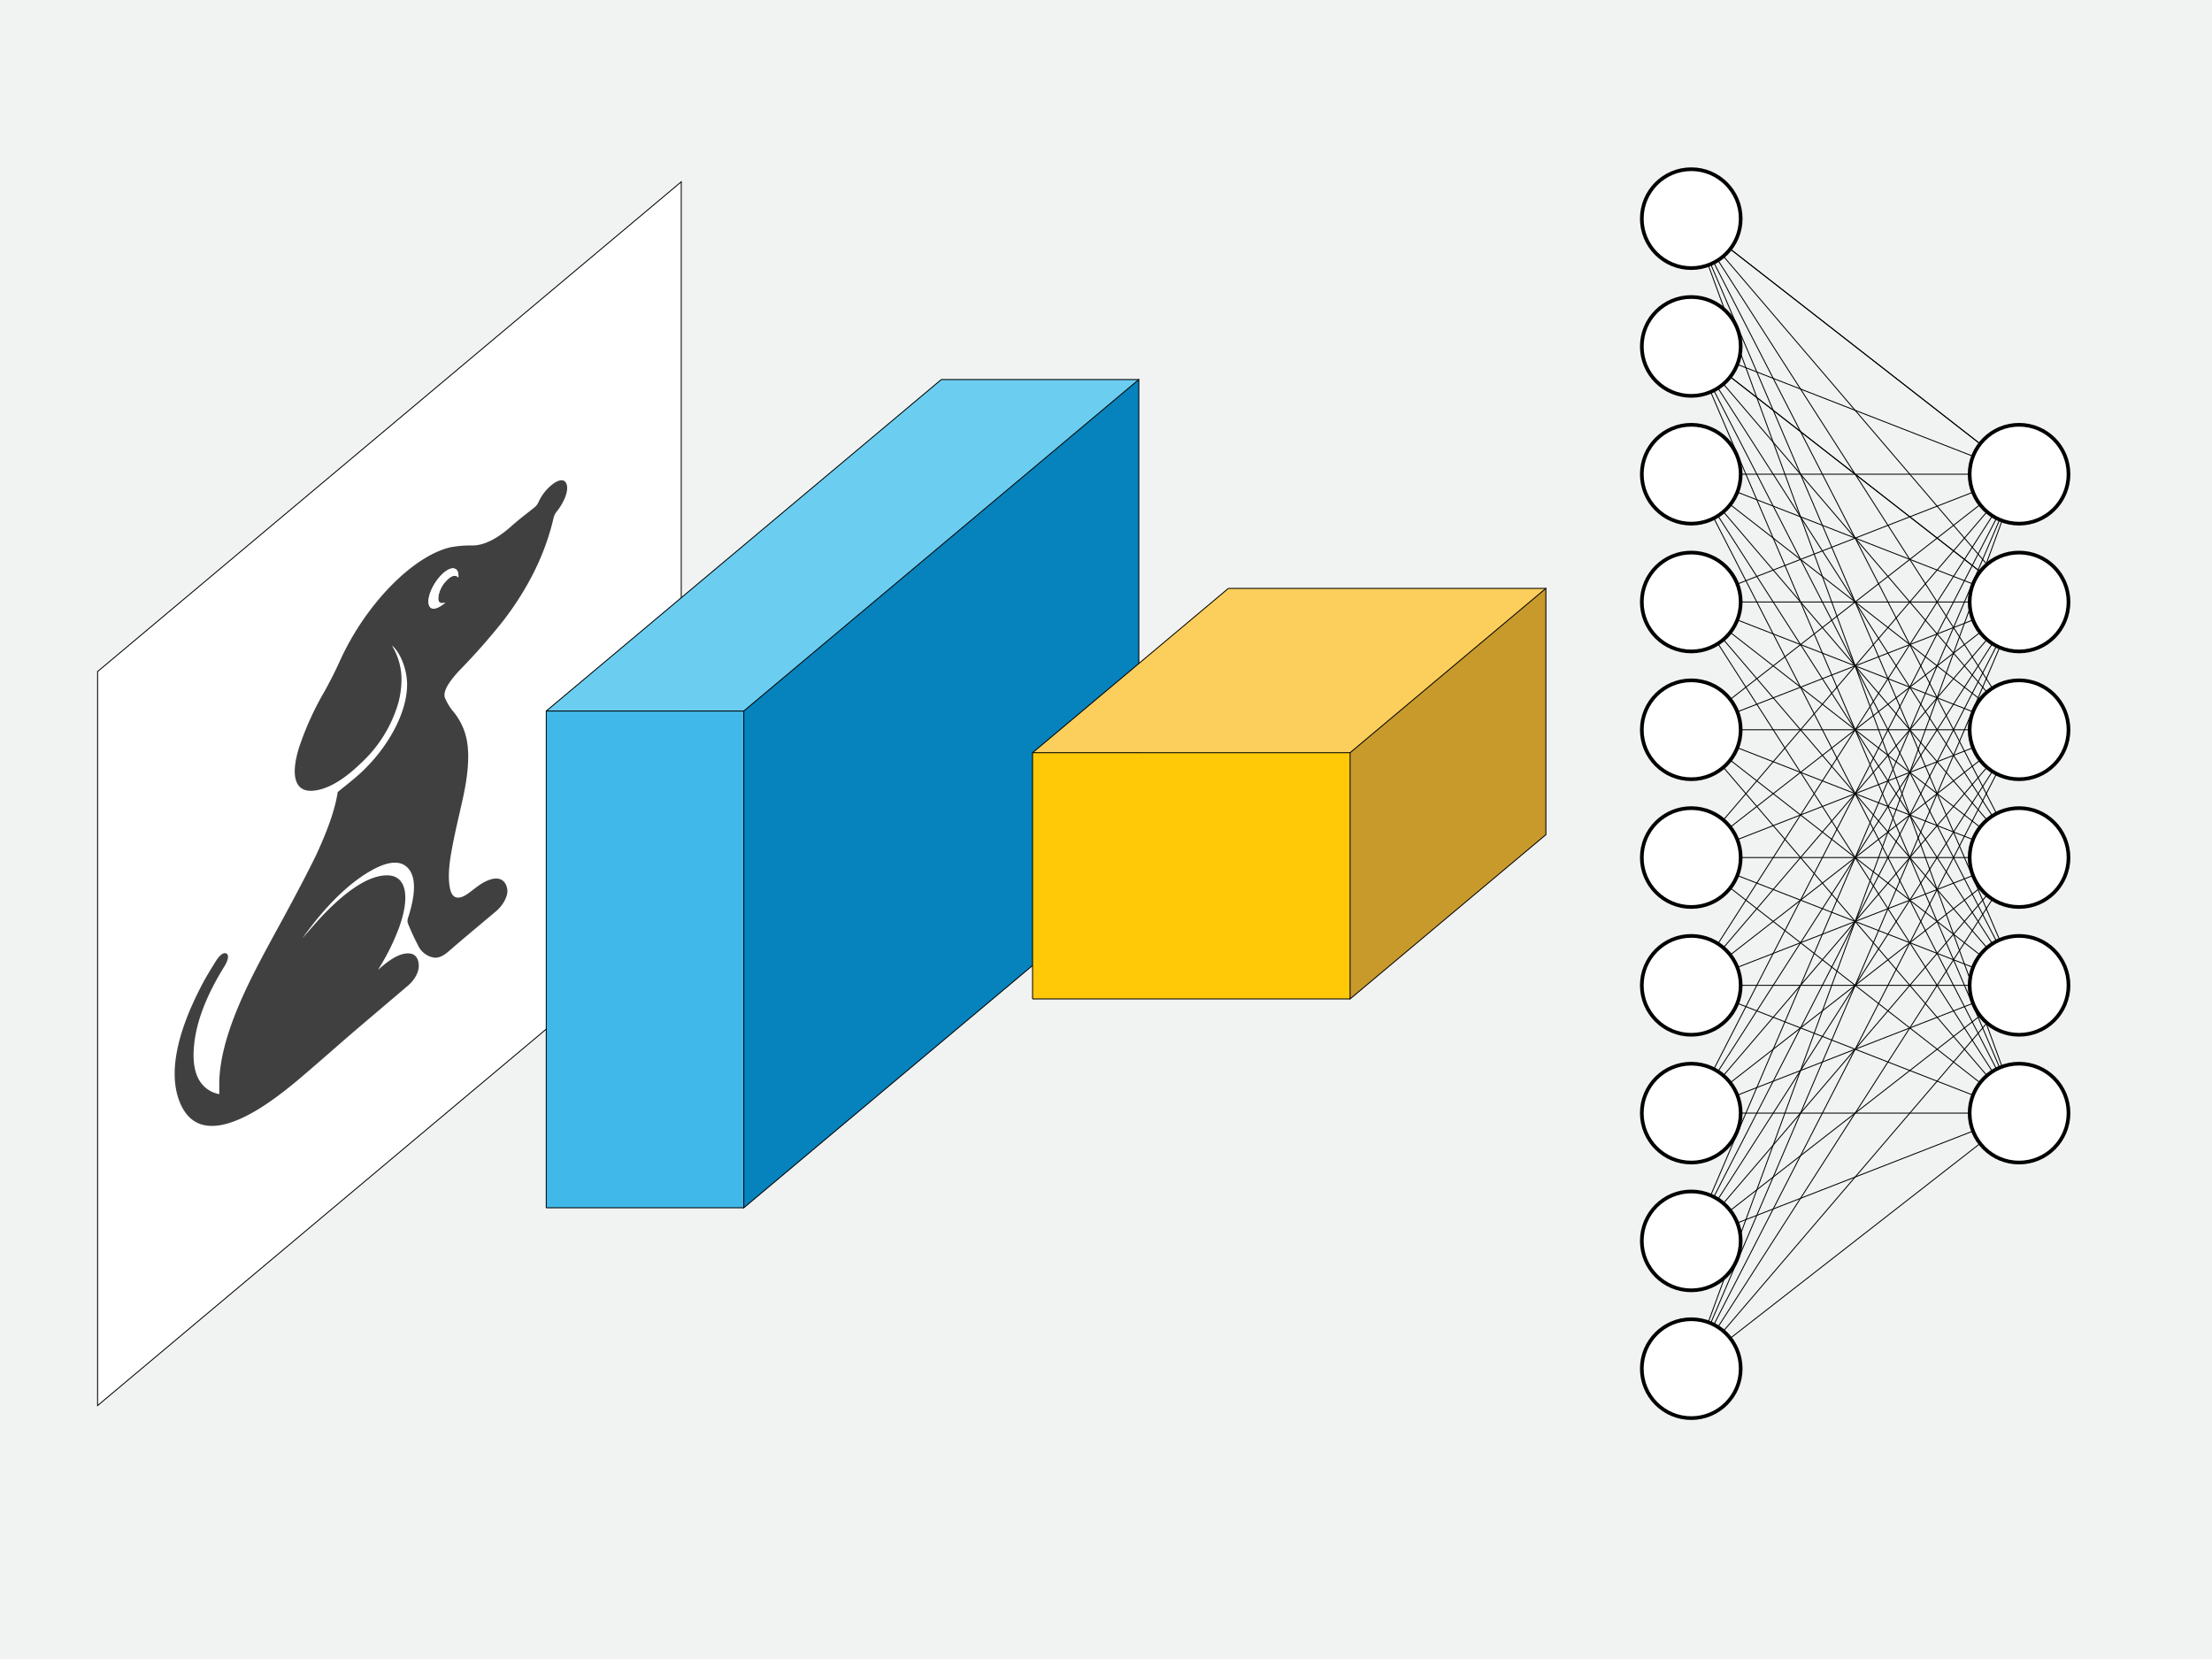 <svg xmlns="http://www.w3.org/2000/svg" viewBox="0 0 600 450"><defs><style>.cls-1{fill:#f1f2f2;}.cls-2,.cls-4,.cls-9{fill:#fff;}.cls-2,.cls-8,.cls-9{stroke:#000;stroke-miterlimit:10;}.cls-2,.cls-8{stroke-width:0.25px;}.cls-3{opacity:0.75;}.cls-5{fill:#0682bc;}.cls-6{fill:#6bcef1;}.cls-7{fill:#41b8ea;}.cls-8{fill:none;}.cls-10{fill:#fcce5b;}.cls-11{fill:#ffc908;}.cls-12{fill:#c89a2c;}</style></defs><g id="Layer_2" data-name="Layer 2"><rect class="cls-1" width="600" height="450"/></g><g id="Layer_3" data-name="Layer 3"><polygon class="cls-2" points="184.79 248.41 26.47 381.26 26.47 182.16 184.79 49.31 184.79 248.41"/><g class="cls-3"><path class="cls-4" d="M91.6,214.85c-.78,5.13-3,11-6,17.11-2.34,4.79-4.89,9.59-7.46,14.38-3.89,7.23-8,14.44-11.43,21.73-4.43,9.4-7.19,18-7.3,25.44,0,1,0,2,0,3.14a13.26,13.26,0,0,1-1.58-.46c-4.33-1.83-6.2-6.42-5.08-14.3.87-6.17,3.65-12.84,8-19.83,1.15-1.87,1.37-3.19.58-3.57s-1.87.42-3,2.3-2.51,4-3.58,6.1c-6.87,13.11-8.93,23.53-6.4,31,2.46,7.25,8,9.48,17.24,5.21,5-2.3,10.2-6.13,15.48-10.57,4.62-3.89,9.23-8,13.85-12,5.2-4.45,10.4-8.84,15.59-13.26,2-1.65,3.18-4,3-5.8s-1.07-2.88-2.59-3c-2.35-.18-5.18,1.48-8.46,4.48.24-.41.36-.63.5-.85a59.91,59.91,0,0,0,5.21-10.63c3.17-8.77,1.86-14.38-3.51-14.18-4.81.18-10.43,4.07-16.36,10-2.23,2.26-4.4,4.89-6.6,7.35.09,0,.17-.17.26-.3,5.62-7.83,11.56-14.1,17.89-17.91,4.69-2.81,8.52-3.58,10.78-1.07s2,7.18.06,13.22a2.91,2.91,0,0,0-.19,1.54,63.26,63.26,0,0,0,2.86,6.22,5.73,5.73,0,0,0,4.33,3.26c1.06.13,2.28-.29,3.83-1.61,4.34-3.69,8.69-7.3,13-11,2-1.68,3.28-4.27,3-6-.56-3.15-3.2-3.75-7-1.43-1.2.75-2.47,1.83-3.7,2.7-2.47,1.74-4.15,1.35-4.75-1.09-.75-3.06-.32-7.08.5-11.36.86-4.5,2-9.18,3-13.78,1.29-5.82,1.82-11.05,1-15.3a17.21,17.21,0,0,0-3.86-8.08,14.9,14.9,0,0,1-2.07-3.48c-.45-1,.14-2.72,1.45-4.51a29.48,29.48,0,0,1,2.38-2.87,176.4,176.4,0,0,0,11.84-13.4c7.29-9.45,11.68-18.86,13.83-28.27a4.64,4.64,0,0,1,.77-1.47c2.17-2.7,3.32-5.85,2.69-7.49-.51-1.31-1.7-1.38-3.46-.21a12.81,12.81,0,0,0-4.18,5.18,4,4,0,0,1-.82,1.15c-2.12,1.74-4.25,3.28-6.36,5.17-4,3.59-7.45,5.27-10.53,5.36a29.42,29.42,0,0,0-6.09.48c-10.27,2.36-23.09,15.5-30,30.76C91,182,89.57,184.78,88,187.58a81.42,81.42,0,0,0-6.86,15.2c-2.4,7.8-1,12.1,3.8,11.69,3.84-.32,8.22-2.89,13-7.48a35.78,35.78,0,0,0,10.17-16.45,25.58,25.58,0,0,0,.81-5.5,17.5,17.5,0,0,0-2.22-9.31c-.11-.2-.21-.41-.32-.62,1.93,1.54,4.13,6,4.08,10.67-.08,7.85-5.32,17.06-12.41,23.7C95.93,211.43,93.81,213,91.6,214.85Z"/><path d="M91.6,214.85c2.21-1.84,4.33-3.42,6.42-5.37,7.09-6.64,12.33-15.85,12.41-23.7,0-4.69-2.15-9.13-4.08-10.67.11.21.21.42.32.62a17.5,17.5,0,0,1,2.22,9.31,25.58,25.58,0,0,1-.81,5.5A35.78,35.78,0,0,1,97.91,207c-4.74,4.59-9.12,7.16-13,7.48-4.84.41-6.2-3.89-3.8-11.69A81.42,81.42,0,0,1,88,187.58c1.56-2.8,2.95-5.55,4.23-8.38,6.92-15.26,19.74-28.4,30-30.76a29.42,29.42,0,0,1,6.09-.48c3.08-.09,6.52-1.77,10.53-5.36,2.11-1.89,4.24-3.43,6.36-5.17a4,4,0,0,0,.82-1.15,12.81,12.81,0,0,1,4.18-5.18c1.76-1.17,3-1.1,3.46.21.63,1.64-.52,4.79-2.69,7.49a4.64,4.64,0,0,0-.77,1.47c-2.15,9.41-6.54,18.82-13.83,28.27a176.4,176.4,0,0,1-11.84,13.4,29.48,29.48,0,0,0-2.38,2.87c-1.31,1.79-1.9,3.48-1.45,4.51a14.9,14.9,0,0,0,2.07,3.48,17.21,17.21,0,0,1,3.86,8.08c.77,4.25.24,9.48-1,15.3-1,4.6-2.18,9.28-3,13.78-.82,4.28-1.25,8.3-.5,11.36.6,2.44,2.28,2.83,4.75,1.09,1.23-.87,2.5-1.95,3.7-2.7,3.78-2.32,6.42-1.72,7,1.43.3,1.71-1,4.3-3,6-4.35,3.66-8.7,7.27-13,11-1.55,1.32-2.77,1.74-3.83,1.61a5.73,5.73,0,0,1-4.33-3.26,63.26,63.26,0,0,1-2.86-6.22,2.91,2.91,0,0,1,.19-1.54c1.91-6,2.19-10.72-.06-13.22s-6.09-1.74-10.78,1.07c-6.33,3.81-12.27,10.08-17.89,17.91-.09.13-.17.28-.26.3,2.2-2.46,4.37-5.09,6.6-7.35,5.93-6,11.55-9.86,16.36-10,5.37-.2,6.68,5.41,3.51,14.18a59.91,59.91,0,0,1-5.21,10.63c-.14.22-.26.44-.5.85,3.28-3,6.11-4.66,8.46-4.48,1.52.11,2.43,1.07,2.59,3s-1.06,4.15-3,5.8c-5.19,4.42-10.39,8.81-15.59,13.26-4.62,4-9.23,8.08-13.85,12-5.28,4.44-10.51,8.27-15.48,10.57-9.23,4.27-14.78,2-17.24-5.21-2.53-7.48-.47-17.9,6.4-31,1.07-2.05,2.34-4.08,3.58-6.1s2.27-2.67,3-2.3.57,1.7-.58,3.57c-4.34,7-7.12,13.66-8,19.83-1.12,7.88.75,12.47,5.08,14.3a13.26,13.26,0,0,0,1.58.46c0-1.17,0-2.14,0-3.14.11-7.41,2.87-16,7.3-25.44,3.43-7.29,7.54-14.5,11.43-21.73,2.57-4.79,5.12-9.59,7.46-14.38C88.56,225.89,90.82,220,91.6,214.85Zm29.2-51.39c-1.55.45-2.14-.14-1.86-1.87a7.87,7.87,0,0,1,2-3.93c1.53-1.67,2.61-1.84,3.38-1,.22-2.55-1.46-3.2-3.59-1.57-2.42,1.85-4.46,5.49-4.51,8S118,165.8,120.8,163.46Z"/><path class="cls-4" d="M120.8,163.46c-2.78,2.34-4.6,2-4.56-.41s2.09-6.16,4.51-8c2.13-1.63,3.81-1,3.59,1.57-.77-.79-1.85-.62-3.38,1a7.87,7.87,0,0,0-2,3.93C118.66,163.32,119.25,163.91,120.8,163.46Z"/></g><polygon class="cls-5" points="308.9 102.95 308.9 237.7 201.75 327.61 201.75 192.86 308.9 102.95"/><polygon class="cls-6" points="308.9 102.95 201.75 192.86 148.17 192.86 255.32 102.95 308.9 102.95"/><rect class="cls-7" x="148.17" y="192.86" width="53.58" height="134.75"/><polyline class="cls-8" points="148.17 327.61 148.17 192.86 255.32 102.95"/><polygon class="cls-8" points="308.9 102.95 308.9 237.7 201.75 327.61 201.75 192.86 308.9 102.95"/><line class="cls-8" x1="255.32" y1="102.95" x2="308.9" y2="102.95"/><line class="cls-8" x1="148.17" y1="192.86" x2="201.75" y2="192.86"/><line class="cls-8" x1="148.17" y1="327.61" x2="201.75" y2="327.61"/><line class="cls-8" x1="458.75" y1="59.31" x2="547.67" y2="128.63"/><line class="cls-8" x1="458.75" y1="93.97" x2="547.67" y2="163.29"/><line class="cls-8" x1="458.75" y1="128.63" x2="547.67" y2="197.95"/><line class="cls-8" x1="458.75" y1="163.29" x2="547.67" y2="232.61"/><line class="cls-8" x1="458.75" y1="197.95" x2="547.67" y2="267.27"/><line class="cls-8" x1="458.75" y1="232.61" x2="547.67" y2="301.93"/><line class="cls-8" x1="458.75" y1="267.27" x2="547.67" y2="301.93"/><line class="cls-8" x1="458.75" y1="301.93" x2="547.67" y2="301.93"/><line class="cls-8" x1="458.75" y1="336.59" x2="547.67" y2="301.93"/><line class="cls-8" x1="458.75" y1="371.25" x2="547.67" y2="301.93"/><line class="cls-8" x1="458.75" y1="336.59" x2="547.67" y2="267.27"/><line class="cls-8" x1="547.67" y1="232.61" x2="458.75" y2="371.25"/><line class="cls-8" x1="547.67" y1="197.95" x2="458.75" y2="371.25"/><line class="cls-8" x1="547.67" y1="163.29" x2="458.75" y2="371.25"/><line class="cls-8" x1="547.67" y1="128.63" x2="458.75" y2="371.25"/><line class="cls-8" x1="547.67" y1="232.61" x2="458.75" y2="336.59"/><line class="cls-8" x1="547.67" y1="197.95" x2="458.75" y2="336.59"/><line class="cls-8" x1="547.67" y1="163.29" x2="458.75" y2="336.59"/><line class="cls-8" x1="547.67" y1="128.63" x2="458.75" y2="336.59"/><line class="cls-8" x1="458.75" y1="301.93" x2="547.67" y2="267.27"/><line class="cls-8" x1="547.67" y1="232.61" x2="458.75" y2="301.93"/><line class="cls-8" x1="547.67" y1="197.95" x2="458.75" y2="301.93"/><line class="cls-8" x1="547.67" y1="163.29" x2="458.75" y2="301.93"/><line class="cls-8" x1="547.67" y1="128.63" x2="458.75" y2="301.93"/><line class="cls-8" x1="547.67" y1="267.27" x2="458.75" y2="267.27"/><line class="cls-8" x1="547.67" y1="232.61" x2="458.75" y2="267.27"/><line class="cls-8" x1="547.67" y1="197.95" x2="458.75" y2="267.27"/><line class="cls-8" x1="547.67" y1="163.29" x2="458.75" y2="267.27"/><line class="cls-8" x1="547.67" y1="128.63" x2="458.75" y2="267.27"/><line class="cls-8" x1="547.67" y1="232.61" x2="458.75" y2="232.61"/><line class="cls-8" x1="547.67" y1="267.27" x2="458.75" y2="232.61"/><line class="cls-8" x1="547.67" y1="197.95" x2="458.75" y2="232.61"/><line class="cls-8" x1="547.67" y1="163.29" x2="458.75" y2="232.61"/><line class="cls-8" x1="547.67" y1="128.63" x2="458.75" y2="232.61"/><line class="cls-8" x1="547.67" y1="301.93" x2="458.75" y2="197.95"/><line class="cls-8" x1="547.67" y1="267.27" x2="458.75" y2="371.25"/><line class="cls-8" x1="547.67" y1="232.61" x2="458.75" y2="197.95"/><line class="cls-8" x1="458.75" y1="128.63" x2="547.67" y2="232.61"/><line class="cls-8" x1="458.75" y1="93.97" x2="547.67" y2="232.61"/><line class="cls-8" x1="458.75" y1="59.31" x2="547.67" y2="232.61"/><line class="cls-8" x1="547.67" y1="301.93" x2="458.75" y2="163.29"/><line class="cls-8" x1="458.75" y1="197.95" x2="547.67" y2="197.95"/><line class="cls-8" x1="547.67" y1="163.29" x2="458.75" y2="197.95"/><line class="cls-8" x1="547.67" y1="128.63" x2="458.75" y2="197.95"/><line class="cls-8" x1="547.67" y1="267.27" x2="458.75" y2="163.29"/><line class="cls-8" x1="458.75" y1="128.63" x2="547.67" y2="301.93"/><line class="cls-8" x1="458.75" y1="93.97" x2="547.67" y2="301.93"/><line class="cls-8" x1="458.75" y1="59.31" x2="547.67" y2="301.93"/><line class="cls-8" x1="458.75" y1="128.63" x2="547.67" y2="267.27"/><line class="cls-8" x1="458.75" y1="93.97" x2="547.67" y2="267.27"/><line class="cls-8" x1="458.75" y1="59.31" x2="547.67" y2="267.27"/><line class="cls-8" x1="458.75" y1="163.29" x2="547.67" y2="197.95"/><line class="cls-8" x1="458.75" y1="93.97" x2="547.67" y2="197.95"/><line class="cls-8" x1="458.75" y1="59.31" x2="547.67" y2="197.95"/><line class="cls-8" x1="458.75" y1="163.29" x2="547.67" y2="163.29"/><line class="cls-8" x1="458.75" y1="128.63" x2="547.67" y2="163.29"/><line class="cls-8" x1="458.75" y1="93.97" x2="547.67" y2="163.29"/><line class="cls-8" x1="458.75" y1="59.31" x2="547.67" y2="163.29"/><line class="cls-8" x1="458.75" y1="163.29" x2="547.67" y2="128.63"/><line class="cls-8" x1="458.75" y1="128.63" x2="547.67" y2="128.63"/><line class="cls-8" x1="458.75" y1="93.97" x2="547.67" y2="128.63"/><line class="cls-8" x1="458.75" y1="59.31" x2="547.67" y2="128.63"/><circle class="cls-9" cx="547.67" cy="128.63" r="13.41"/><circle class="cls-9" cx="547.67" cy="163.29" r="13.41"/><circle class="cls-9" cx="547.67" cy="232.61" r="13.41"/><circle class="cls-9" cx="547.67" cy="267.27" r="13.41"/><circle class="cls-9" cx="547.67" cy="301.93" r="13.41"/><circle class="cls-9" cx="547.67" cy="197.95" r="13.41"/><circle class="cls-9" cx="458.75" cy="59.31" r="13.41"/><circle class="cls-9" cx="458.75" cy="93.97" r="13.41"/><circle class="cls-9" cx="458.75" cy="128.63" r="13.41"/><circle class="cls-9" cx="458.75" cy="163.29" r="13.41"/><circle class="cls-9" cx="458.75" cy="232.61" r="13.41"/><circle class="cls-9" cx="458.75" cy="267.27" r="13.41"/><circle class="cls-9" cx="458.75" cy="301.93" r="13.41"/><circle class="cls-9" cx="458.75" cy="336.59" r="13.41"/><circle class="cls-9" cx="458.75" cy="371.25" r="13.41"/><circle class="cls-9" cx="458.75" cy="197.95" r="13.41"/><polygon class="cls-10" points="333.19 159.6 419.32 159.6 366.21 204.17 280.08 204.17 333.19 159.6"/><rect class="cls-11" x="280.08" y="204.17" width="86.13" height="66.79"/><polygon class="cls-12" points="419.32 159.6 419.32 226.4 366.21 270.96 366.21 204.17 419.32 159.6"/><polyline class="cls-8" points="280.08 270.96 280.08 204.17 333.19 159.6"/><polygon class="cls-8" points="419.32 159.6 419.32 226.4 366.21 270.96 366.21 204.17 419.32 159.6"/><line class="cls-8" x1="280.08" y1="270.96" x2="366.21" y2="270.96"/><line class="cls-8" x1="280.08" y1="204.17" x2="366.21" y2="204.17"/><line class="cls-8" x1="333.19" y1="159.6" x2="419.32" y2="159.6"/></g></svg>